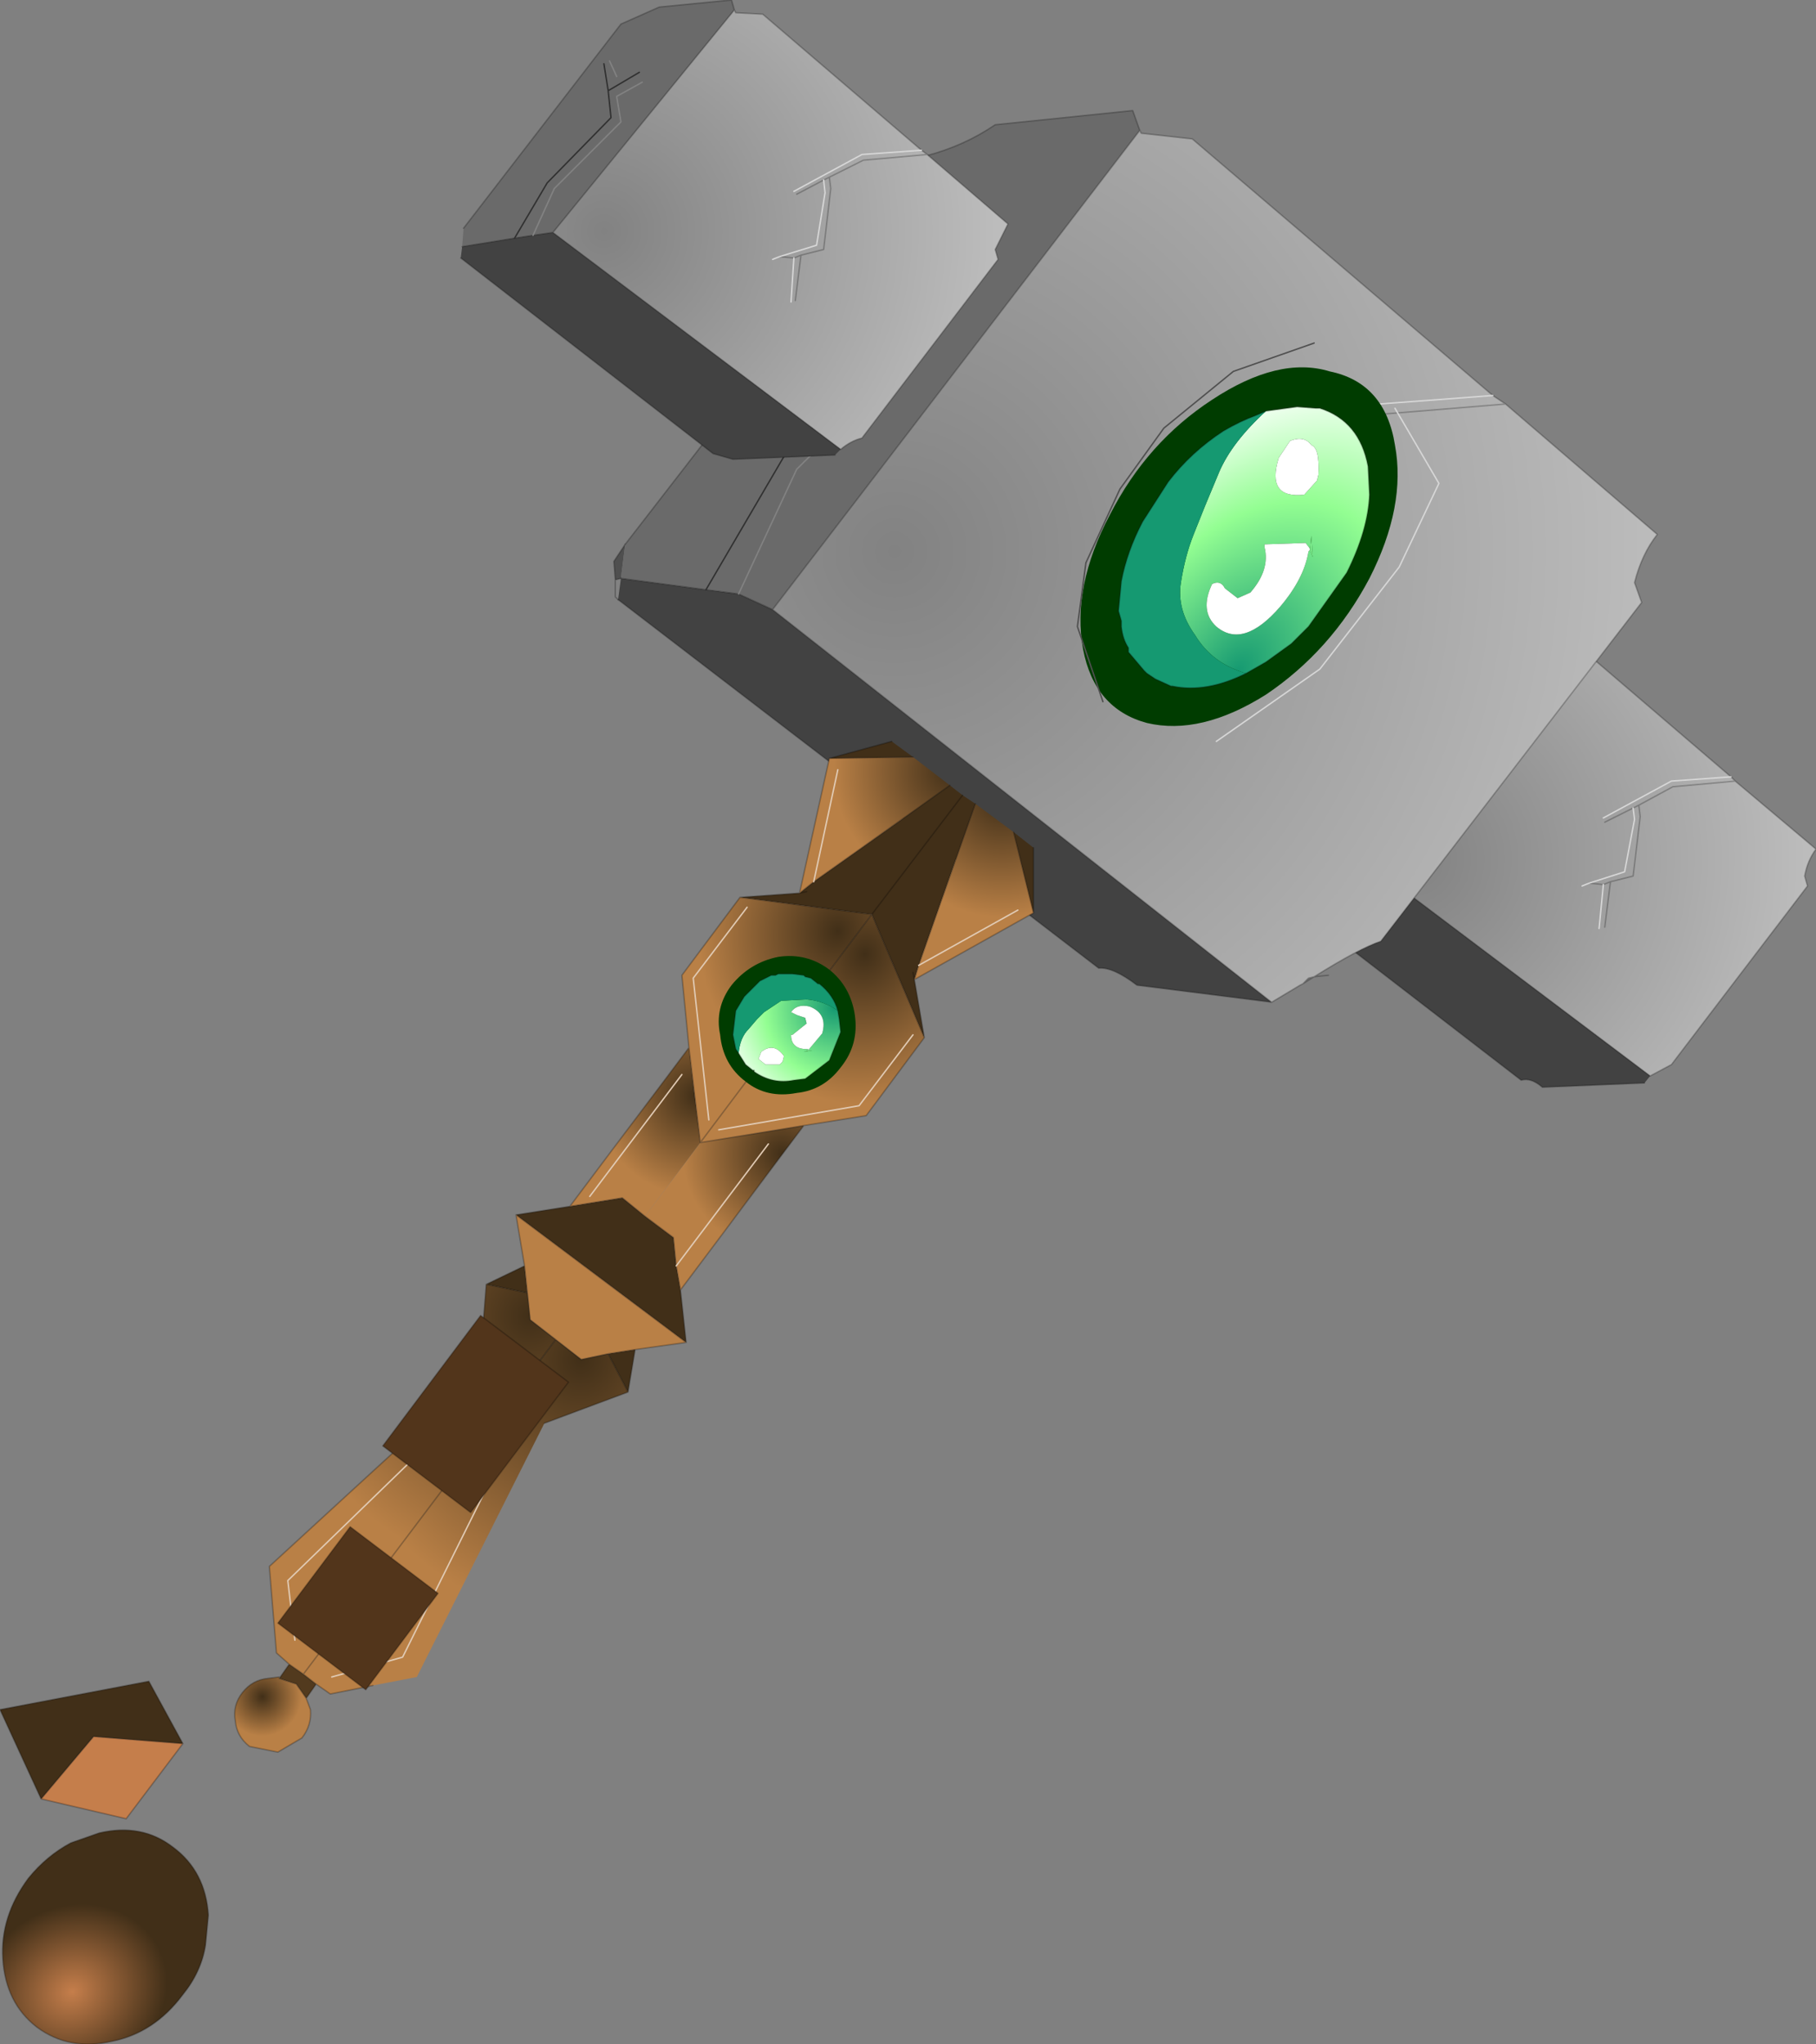 <?xml version="1.0" encoding="UTF-8" standalone="no"?>
<svg xmlns:xlink="http://www.w3.org/1999/xlink" height="72.1px" width="64.05px" xmlns="http://www.w3.org/2000/svg">
  <rect width="100%" height="100%" fill="#808080" stroke="none"/>
  <g transform="matrix(1.0, 0.0, 0.0, 1.0, -312.7, -143.2)">
    <path d="M334.4 163.65 L334.6 163.6 334.5 164.35 334.4 164.25 334.4 163.65" fill="#828282" fill-rule="evenodd" stroke="none"/>
    <path d="M334.75 162.4 L334.6 163.6 334.4 163.65 334.35 163.0 334.75 162.4" fill="#4f4f4f" fill-rule="evenodd" stroke="none"/>
    <path d="M334.75 162.4 L334.35 163.0 334.4 163.65 334.6 163.6 M334.5 164.35 L334.4 164.25 334.4 163.65" fill="none" stroke="#000000" stroke-linecap="round" stroke-linejoin="round" stroke-opacity="0.243" stroke-width="0.05"/>
    <path d="M357.45 174.05 L357.55 173.4 363.15 166.15 364.45 165.55 367.0 165.3 367.15 165.7 360.75 173.5 360.05 173.6 359.35 173.7 357.45 174.05 M363.9 168.2 L363.0 168.7 363.15 169.6 360.75 171.95 360.05 173.6 360.75 171.95 363.15 169.6 363.0 168.7 363.9 168.2 M362.75 167.45 L362.95 168.05 362.75 167.45 M362.65 168.5 L362.8 169.4 360.55 171.75 359.35 173.7 360.55 171.75 362.8 169.4 362.65 168.5 362.55 167.55 362.65 168.5 363.8 167.85 362.65 168.5" fill="#4f4f4f" fill-rule="evenodd" stroke="none"/>
    <path d="M367.15 165.7 L367.15 165.75 368.15 165.8 373.75 170.6 373.9 170.75 376.75 173.15 Q376.45 173.55 376.35 174.1 L376.45 174.45 371.65 180.75 370.9 181.15 360.75 173.5 367.15 165.7 M369.3 175.9 L369.5 174.3 370.3 174.1 370.55 172.0 370.5 171.6 371.7 170.95 373.9 170.75 371.7 170.95 370.5 171.6 370.55 172.0 370.3 174.1 369.5 174.3 369.3 175.9 M369.25 172.05 L371.65 170.75 373.75 170.6 371.65 170.75 369.25 172.05 M370.3 171.7 L370.5 171.6 370.3 171.7 369.3 172.2 370.3 171.7 370.35 172.1 370.0 173.95 368.75 174.35 370.0 173.95 370.35 172.1 370.3 171.7 M369.5 174.3 L369.25 174.4 368.75 174.35 369.25 174.4 369.5 174.3 M369.1 175.95 L369.25 174.4 369.1 175.95 M368.5 174.45 L368.75 174.35 368.5 174.45" fill="url(#gradient0)" fill-rule="evenodd" stroke="none"/>
    <path d="M370.9 181.15 L370.7 181.4 367.1 181.55 Q366.7 181.2 366.35 181.3 L357.4 174.4 357.45 174.05 359.35 173.7 360.05 173.6 360.75 173.5 370.9 181.15" fill="#424242" fill-rule="evenodd" stroke="none"/>
    <path d="M367.15 165.7 L367.15 165.75 368.15 165.8 373.75 170.6 373.9 170.75 376.75 173.15 Q376.45 173.55 376.35 174.1 L376.45 174.45 371.65 180.75 370.9 181.15 360.75 173.5 360.05 173.6 359.35 173.7 357.45 174.05 M370.7 181.4 L367.1 181.55 Q366.7 181.2 366.35 181.3 L357.4 174.4 M357.55 173.4 L363.15 166.15 364.45 165.55 367.0 165.3 367.15 165.7 360.75 173.5 M373.9 170.75 L371.7 170.95 370.5 171.6 370.55 172.0 370.3 174.1 369.5 174.3 369.3 175.9 M370.3 171.7 L369.3 172.2 M370.5 171.6 L370.3 171.7 M368.75 174.35 L369.25 174.4 369.5 174.3" fill="none" stroke="#000000" stroke-linecap="round" stroke-linejoin="round" stroke-opacity="0.243" stroke-width="0.05"/>
    <path d="M362.55 167.55 L362.65 168.5 363.8 167.85 M359.35 173.7 L360.55 171.75 362.8 169.4 362.65 168.5" fill="none" stroke="#303030" stroke-linecap="round" stroke-linejoin="round" stroke-width="0.05"/>
    <path d="M362.95 168.05 L362.75 167.45 M360.05 173.6 L360.75 171.95 363.15 169.6 363.0 168.7 363.9 168.2" fill="none" stroke="#828282" stroke-linecap="round" stroke-linejoin="round" stroke-width="0.05"/>
    <path d="M373.75 170.6 L371.65 170.75 369.25 172.05 M370.3 171.7 L370.35 172.1 370.0 173.95 368.75 174.35 368.5 174.45 M369.25 174.4 L369.1 175.95" fill="none" stroke="#d7d7d7" stroke-linecap="round" stroke-linejoin="round" stroke-width="0.05"/>
    <path d="M339.95 164.7 L357.55 178.55 352.8 177.95 Q351.95 177.3 351.45 177.35 L334.5 164.35 334.6 163.6 337.6 164.0 338.75 164.15 339.95 164.7" fill="#424242" fill-rule="evenodd" stroke="none"/>
    <path d="M334.75 162.4 L345.35 148.7 Q346.7 148.35 347.8 147.6 L352.65 147.1 352.9 147.8 339.95 164.7 338.75 164.15 337.6 164.0 334.6 163.6 334.75 162.4 M344.5 151.2 L344.95 152.3 344.5 151.2 M344.45 153.15 L344.65 154.9 340.35 159.3 337.6 164.0 340.35 159.3 344.65 154.9 344.45 153.15 344.15 151.4 344.45 153.15 346.55 152.0 344.45 153.15 M346.65 152.55 L345.05 153.5 345.35 155.25 340.8 159.75 338.75 164.15 340.8 159.75 345.35 155.25 345.05 153.5 346.65 152.55" fill="#6a6a6a" fill-rule="evenodd" stroke="none"/>
    <path d="M352.9 147.8 L352.95 147.9 354.75 148.1 365.35 157.15 365.8 157.45 371.15 162.05 Q370.6 162.75 370.35 163.75 L370.6 164.45 361.4 176.4 Q360.65 176.65 359.05 177.65 L358.85 177.7 358.65 177.9 358.55 177.95 357.55 178.55 339.95 164.7 352.9 147.8 M356.85 159.8 L361.35 157.45 365.35 157.15 361.35 157.45 356.85 159.8 M358.85 159.2 L359.3 159.0 361.55 157.8 365.8 157.45 361.55 157.8 359.3 159.0 359.35 159.75 358.85 163.75 357.45 164.2 357.05 167.25 357.45 164.2 358.85 163.75 359.35 159.75 359.3 159.0 358.85 159.2 358.95 160.0 358.4 163.5 355.45 164.45 358.4 163.5 358.95 160.0 358.85 159.2 357.0 160.15 358.85 159.2 M356.0 164.6 L357.45 164.2 356.0 164.6 M356.65 167.3 L357.0 164.6 356.65 167.3" fill="url(#gradient1)" fill-rule="evenodd" stroke="none"/>
    <path d="M352.9 147.8 L352.95 147.9 354.75 148.1 365.35 157.15 365.8 157.45 371.15 162.05 Q370.6 162.75 370.35 163.75 L370.6 164.45 361.4 176.4 Q360.65 176.65 359.05 177.65 L359.55 177.6 M334.75 162.4 L345.35 148.7 Q346.7 148.35 347.8 147.6 L352.65 147.1 352.9 147.8 339.95 164.7 357.55 178.55 358.55 177.95 358.65 177.9 358.85 177.7 359.05 177.65 358.65 177.9 M365.8 157.45 L361.55 157.8 359.3 159.0 359.35 159.75 358.85 163.75 357.45 164.2 357.05 167.25 M359.3 159.0 L358.85 159.2 357.0 160.15 M357.45 164.2 L356.0 164.6 M357.55 178.55 L352.8 177.95 Q351.95 177.3 351.45 177.35 L334.5 164.35 M339.95 164.7 L338.75 164.15 337.6 164.0 334.6 163.6" fill="none" stroke="#000000" stroke-linecap="round" stroke-linejoin="round" stroke-opacity="0.243" stroke-width="0.05"/>
    <path d="M344.15 151.4 L344.45 153.15 346.55 152.0 M337.6 164.0 L340.35 159.3 344.65 154.9 344.45 153.15" fill="none" stroke="#303030" stroke-linecap="round" stroke-linejoin="round" stroke-width="0.05"/>
    <path d="M344.95 152.3 L344.5 151.2 M338.75 164.15 L340.8 159.75 345.35 155.25 345.05 153.5 346.65 152.55" fill="none" stroke="#828282" stroke-linecap="round" stroke-linejoin="round" stroke-width="0.05"/>
    <path d="M365.35 157.15 L361.35 157.45 356.85 159.8 M358.85 159.2 L358.95 160.0 358.4 163.5 355.45 164.45 M357.0 164.6 L356.65 167.3" fill="none" stroke="#d7d7d7" stroke-linecap="round" stroke-linejoin="round" stroke-width="0.05"/>
    <path d="M338.6 143.55 L338.65 143.65 339.6 143.7 345.2 148.5 345.4 148.65 348.25 151.1 347.8 152.0 347.9 152.35 343.1 158.65 Q342.7 158.75 342.35 159.05 L332.2 151.4 338.6 143.55 M340.7 149.95 L343.1 148.65 345.2 148.5 343.1 148.65 340.7 149.95 M340.2 152.25 L341.5 151.85 341.8 150.0 341.75 149.55 341.8 150.0 341.5 151.85 340.2 152.25 340.7 152.3 340.95 152.2 341.75 152.0 342.0 149.85 341.95 149.45 341.75 149.55 340.8 150.05 341.75 149.55 341.95 149.45 342.0 149.85 341.75 152.0 340.95 152.2 340.7 152.3 340.2 152.25 339.95 152.35 340.2 152.25 M341.95 149.45 L343.15 148.85 345.4 148.65 343.15 148.85 341.95 149.45 M340.6 153.85 L340.7 152.3 340.6 153.85 M340.75 153.8 L340.95 152.2 340.75 153.8" fill="url(#gradient2)" fill-rule="evenodd" stroke="none"/>
    <path d="M329.0 151.9 L329.05 151.25 334.6 144.05 335.95 143.45 338.5 143.2 338.6 143.55 332.2 151.4 331.5 151.5 330.85 151.6 329.0 151.9 M334.0 145.45 L334.15 146.4 334.25 147.35 332.0 149.65 330.85 151.6 332.0 149.65 334.25 147.35 334.15 146.4 334.0 145.45 M335.35 146.1 L334.45 146.6 334.6 147.5 332.25 149.85 331.5 151.5 332.25 149.85 334.6 147.5 334.45 146.6 335.35 146.1 M335.25 145.75 L334.15 146.4 335.25 145.75 M334.2 145.35 L334.45 145.9 334.2 145.35" fill="#6a6a6a" fill-rule="evenodd" stroke="none"/>
    <path d="M342.35 159.05 L342.15 159.25 338.55 159.4 337.85 159.2 328.95 152.3 329.0 151.9 330.85 151.6 331.5 151.5 332.2 151.4 342.35 159.05" fill="#424242" fill-rule="evenodd" stroke="none"/>
    <path d="M338.6 143.55 L338.65 143.65 339.6 143.7 345.2 148.5 345.4 148.65 348.25 151.1 347.8 152.0 347.9 152.35 343.1 158.65 Q342.7 158.75 342.35 159.05 L332.2 151.4 331.5 151.5 330.85 151.6 329.0 151.9 M342.15 159.25 L338.55 159.4 337.85 159.2 328.95 152.3 M329.05 151.25 L334.6 144.05 335.95 143.45 338.5 143.2 338.6 143.55 332.2 151.4 M340.2 152.25 L340.7 152.3 340.95 152.2 341.75 152.0 342.0 149.85 341.95 149.45 341.75 149.55 340.8 150.05 M345.4 148.65 L343.15 148.85 341.95 149.45 M340.95 152.2 L340.75 153.8" fill="none" stroke="#000000" stroke-linecap="round" stroke-linejoin="round" stroke-opacity="0.243" stroke-width="0.05"/>
    <path d="M330.85 151.6 L332.0 149.65 334.25 147.35 334.15 146.4 334.0 145.45 M334.15 146.4 L335.25 145.75" fill="none" stroke="#303030" stroke-linecap="round" stroke-linejoin="round" stroke-width="0.05"/>
    <path d="M331.5 151.5 L332.25 149.85 334.6 147.5 334.45 146.6 335.35 146.1 M334.45 145.9 L334.2 145.35" fill="none" stroke="#828282" stroke-linecap="round" stroke-linejoin="round" stroke-width="0.05"/>
    <path d="M345.2 148.5 L343.1 148.65 340.7 149.95 M341.75 149.55 L341.8 150.0 341.5 151.85 340.2 152.25 339.95 152.35 M340.7 152.3 L340.6 153.85" fill="none" stroke="#d7d7d7" stroke-linecap="round" stroke-linejoin="round" stroke-width="0.05"/>
    <path d="M361.0 163.6 Q362.3 161.05 361.9 158.9 361.55 156.7 359.6 156.3 357.8 155.75 355.45 157.3 353.15 158.8 351.85 161.35 350.5 163.9 350.9 166.1 351.3 168.2 353.15 168.7 355.05 169.15 357.35 167.7 359.65 166.15 361.0 163.6" fill="#003c00" fill-rule="evenodd" stroke="none"/>
    <path d="M356.65 166.95 L357.35 166.55 358.25 165.9 358.85 165.3 360.2 163.4 Q360.95 161.9 361.0 160.65 L360.95 159.65 Q360.65 158.05 359.25 157.6 L359.15 157.6 359.1 157.6 358.45 157.55 357.35 157.7 Q356.15 158.8 355.7 159.85 L355.2 161.05 354.8 162.05 Q354.5 162.8 354.35 163.75 354.2 164.7 354.85 165.6 355.45 166.6 356.65 166.95 M358.95 158.9 Q359.25 159.0 359.2 159.95 L359.15 160.15 358.7 160.65 Q357.35 160.8 357.8 159.35 L358.2 158.75 Q358.7 158.55 358.95 158.9 M358.9 162.6 L358.85 162.65 Q358.7 163.6 357.85 164.6 356.55 166.1 355.6 165.3 355.0 164.75 355.45 163.8 355.75 163.65 355.9 163.95 L356.35 164.3 356.8 164.1 Q357.5 163.3 357.3 162.5 L357.3 162.4 358.75 162.35 358.9 162.55 358.9 162.6 358.95 162.1 359.0 162.85 358.9 162.6" fill="url(#gradient3)" fill-rule="evenodd" stroke="none"/>
    <path d="M357.35 157.7 L357.0 157.85 Q356.45 158.05 355.85 158.4 354.7 159.15 353.9 160.2 L353.0 161.6 Q352.45 162.65 352.25 163.7 L352.15 164.75 352.25 165.1 352.25 165.3 Q352.3 165.75 352.5 166.05 L352.5 166.2 353.05 166.85 353.15 166.95 353.45 167.15 354.0 167.4 354.05 167.4 Q355.25 167.65 356.65 166.95 355.45 166.6 354.85 165.6 354.2 164.7 354.35 163.75 354.5 162.8 354.8 162.05 L355.2 161.05 355.7 159.85 Q356.15 158.8 357.35 157.7" fill="#159971" fill-rule="evenodd" stroke="none"/>
    <path d="M358.95 158.9 Q358.7 158.55 358.2 158.75 L357.8 159.35 Q357.35 160.8 358.7 160.65 L359.15 160.15 359.2 159.95 Q359.25 159.0 358.95 158.9 M358.9 162.6 L358.9 162.55 358.75 162.35 357.3 162.4 357.3 162.5 Q357.5 163.3 356.8 164.1 L356.35 164.3 355.9 163.95 Q355.75 163.65 355.45 163.8 355.0 164.75 355.6 165.3 356.55 166.1 357.85 164.6 358.7 163.6 358.85 162.65 L358.9 162.6" fill="#ffffff" fill-rule="evenodd" stroke="none"/>
    <path d="M358.9 162.6 L359.0 162.85 358.95 162.1 358.9 162.6" fill="#7ceb8c" fill-rule="evenodd" stroke="none"/>
    <path d="M356.65 166.95 L357.35 166.55 358.25 165.9 358.85 165.3 360.2 163.4 Q360.95 161.9 361.0 160.65 L360.95 159.65 Q360.65 158.05 359.25 157.6 L359.15 157.6 359.1 157.6 358.45 157.55 357.35 157.7 357.0 157.85 Q356.45 158.05 355.85 158.4 354.7 159.15 353.9 160.2 L353.0 161.6 Q352.45 162.65 352.25 163.7 L352.15 164.75 352.25 165.1 352.25 165.3 Q352.3 165.75 352.5 166.05 L352.5 166.2 353.05 166.85 353.15 166.95 353.45 167.15 354.0 167.4 354.05 167.4 Q355.25 167.65 356.65 166.95 Z" fill="none" stroke="#000000" stroke-linecap="round" stroke-linejoin="round" stroke-opacity="0.243" stroke-width="0.05"/>
    <path d="M359.05 155.3 L356.2 156.3 353.75 158.3 352.2 160.45 351.0 163.05 350.7 165.3 351.6 167.95" fill="none" stroke="#4f4f4f" stroke-linecap="round" stroke-linejoin="round" stroke-width="0.05"/>
    <path d="M355.6 169.35 L359.25 166.8 362.05 163.2 363.45 160.25 361.9 157.6" fill="none" stroke="#d7d7d7" stroke-linecap="round" stroke-linejoin="round" stroke-width="0.05"/>
    <path d="M314.15 206.65 L316.0 204.45 319.15 204.7 317.15 207.35 314.15 206.65" fill="#c57e4b" fill-rule="evenodd" stroke="none"/>
    <path d="M319.15 204.7 L316.0 204.45 314.15 206.65 312.7 203.5 317.95 202.5 319.15 204.7 M329.85 188.5 L331.2 187.85 331.3 188.8 329.85 188.5 M330.9 186.05 L332.8 185.75 334.65 185.45 335.45 186.1 336.45 186.85 336.55 187.85 336.7 188.7 336.9 190.55 330.9 186.05 M338.8 174.85 L340.9 174.7 341.15 174.65 340.9 174.7 341.4 174.3 346.2 170.9 346.65 171.25 347.1 171.55 345.1 177.25 344.95 177.75 345.3 179.8 343.45 175.45 338.8 174.85 M341.95 169.95 L344.15 169.35 344.9 169.9 341.95 169.95 M348.45 172.55 L349.15 173.1 349.15 175.4 348.45 172.55 M335.1 190.8 L334.85 192.3 334.15 190.95 335.1 190.8 M344.9 177.5 L344.95 177.75 344.9 177.5 M343.45 175.45 L346.65 171.25 343.45 175.45" fill="#412f18" fill-rule="evenodd" stroke="none"/>
    <path d="M322.55 202.4 L322.9 201.9 323.4 202.25 323.85 202.6 323.5 203.1 323.15 202.6 322.55 202.4" fill="#523a1e" fill-rule="evenodd" stroke="none"/>
    <path d="M331.2 187.85 L330.9 186.05 336.9 190.55 335.1 190.8 334.15 190.95 333.2 191.15 332.3 190.45 331.4 189.75 331.3 188.8 331.2 187.85" fill="#b98046" fill-rule="evenodd" stroke="none"/>
    <path d="M313.7 209.45 Q314.35 208.65 315.2 208.2 L316.2 207.85 Q317.7 207.5 318.8 208.35 319.95 209.2 320.05 210.75 L319.95 211.8 Q319.8 212.75 319.15 213.55 318.15 214.9 316.65 215.2 315.15 215.55 314.0 214.7 312.9 213.85 312.8 212.3 312.7 210.8 313.7 209.45" fill="url(#gradient4)" fill-rule="evenodd" stroke="none"/>
    <path d="M323.5 203.1 L323.65 203.5 Q323.7 204.05 323.35 204.5 L322.5 205.0 321.5 204.8 Q321.05 204.45 321.0 203.9 320.9 203.35 321.25 202.9 321.6 202.45 322.15 202.4 L322.55 202.35 322.55 202.4 323.15 202.6 323.5 203.1" fill="url(#gradient5)" fill-rule="evenodd" stroke="none"/>
    <path d="M334.85 192.3 L331.9 193.4 327.4 202.35 325.85 202.65 324.35 202.95 323.85 202.6 323.4 202.25 332.3 190.45 333.2 191.15 334.15 190.95 334.85 192.3 M324.4 202.35 L326.9 201.65 330.95 193.5 326.9 201.65 324.4 202.35" fill="url(#gradient6)" fill-rule="evenodd" stroke="none"/>
    <path d="M322.9 201.9 L322.45 201.5 322.2 198.45 329.6 191.65 329.85 188.5 331.3 188.8 331.4 189.75 332.3 190.45 323.4 202.25 322.9 201.9 M329.6 192.4 L322.85 198.95 323.1 201.05 322.85 198.95 329.6 192.4" fill="url(#gradient7)" fill-rule="evenodd" stroke="none"/>
    <path d="M347.1 171.55 L348.45 172.55 349.15 175.4 344.95 177.75 345.1 177.25 347.1 171.55 M348.6 175.3 L345.1 177.25 348.6 175.3" fill="url(#gradient8)" fill-rule="evenodd" stroke="none"/>
    <path d="M345.3 179.8 L343.25 182.55 341.05 182.9 337.4 183.5 343.45 175.45 345.3 179.8 M344.9 179.7 L343.0 182.2 338.05 183.05 343.0 182.2 344.9 179.7" fill="url(#gradient9)" fill-rule="evenodd" stroke="none"/>
    <path d="M341.05 182.9 L336.7 188.7 336.55 187.85 336.45 186.85 335.45 186.1 337.4 183.5 341.05 182.9 M339.8 183.55 L336.55 187.85 339.8 183.55" fill="url(#gradient10)" fill-rule="evenodd" stroke="none"/>
    <path d="M332.8 185.75 L337.0 180.15 337.4 183.5 335.45 186.1 334.65 185.45 332.8 185.75 M333.5 185.4 L336.75 181.1 333.5 185.4" fill="url(#gradient11)" fill-rule="evenodd" stroke="none"/>
    <path d="M337.0 180.15 L336.75 177.6 338.8 174.85 343.45 175.45 337.4 183.5 337.0 180.15 M339.05 175.2 L337.15 177.7 337.7 182.7 337.15 177.7 339.05 175.2" fill="url(#gradient12)" fill-rule="evenodd" stroke="none"/>
    <path d="M340.9 174.7 L341.95 169.95 344.9 169.9 346.2 170.9 341.4 174.3 340.9 174.7 M342.25 170.35 L341.4 174.3 342.25 170.35" fill="url(#gradient13)" fill-rule="evenodd" stroke="none"/>
    <path d="M313.7 209.45 Q314.35 208.65 315.2 208.2 L316.2 207.85 Q317.7 207.5 318.8 208.35 319.95 209.2 320.05 210.75 L319.95 211.8 Q319.8 212.75 319.15 213.55 318.15 214.9 316.65 215.2 315.15 215.55 314.0 214.7 312.9 213.85 312.8 212.3 312.7 210.8 313.7 209.45 M319.15 204.7 L316.0 204.45 314.15 206.65 317.15 207.35 319.15 204.7 317.95 202.5 312.7 203.5 314.15 206.65 M323.5 203.1 L323.65 203.5 Q323.7 204.05 323.35 204.5 L322.5 205.0 321.5 204.8 Q321.05 204.45 321.0 203.9 320.9 203.35 321.25 202.9 321.6 202.45 322.15 202.4 L322.55 202.35 322.55 202.4 322.9 201.9 322.45 201.5 322.2 198.45 329.6 191.65 329.85 188.5 331.2 187.85 330.9 186.05 332.8 185.75 337.0 180.15 336.75 177.6 338.8 174.85 340.9 174.7 341.95 169.95 344.15 169.35 M349.15 173.1 L349.15 175.4 344.95 177.75 345.3 179.8 343.25 182.55 341.05 182.9 336.7 188.7 336.9 190.55 335.1 190.8 334.85 192.3 331.9 193.4 M325.85 202.65 L324.35 202.95 323.85 202.6 323.5 203.1 323.15 202.6 322.55 202.4 M322.9 201.9 L323.4 202.25 332.3 190.45 331.4 189.75 331.3 188.8 329.85 188.5 M323.85 202.6 L323.4 202.25 M334.15 190.95 L334.85 192.3 M335.1 190.8 L334.15 190.95 333.2 191.15 332.3 190.45 M331.2 187.85 L331.3 188.8 M336.9 190.55 L330.9 186.05 M335.45 186.1 L334.65 185.45 332.8 185.75 M335.45 186.1 L336.45 186.85 336.55 187.85 336.7 188.7 M337.0 180.15 L337.4 183.5 343.45 175.45 338.8 174.85 M348.45 172.55 L349.15 175.4 M344.95 177.75 L345.1 177.25 347.1 171.55 M344.95 177.75 L344.9 177.5 M340.9 174.7 L341.15 174.65 M340.9 174.7 L341.4 174.3 346.2 170.9 M344.9 169.9 L341.95 169.95 M346.65 171.25 L343.45 175.45 345.3 179.8 M341.05 182.9 L337.4 183.5" fill="none" stroke="#000000" stroke-linecap="round" stroke-linejoin="round" stroke-opacity="0.251" stroke-width="0.05"/>
    <path d="M323.1 201.05 L322.85 198.95 329.6 192.4 M330.95 193.5 L326.9 201.65 324.4 202.35 M336.55 187.85 L339.8 183.55 M337.7 182.7 L337.15 177.7 339.05 175.2 M336.75 181.1 L333.5 185.4 M338.05 183.05 L343.0 182.2 344.9 179.7 M345.1 177.25 L348.6 175.3 M341.4 174.3 L342.25 170.35" fill="none" stroke="#e1cbb5" stroke-linecap="round" stroke-linejoin="round" stroke-width="0.05"/>
    <path d="M326.2 194.2 L329.65 189.6 332.75 191.95 329.3 196.55 326.2 194.2" fill="#52351b" fill-rule="evenodd" stroke="none"/>
    <path d="M326.2 194.2 L329.65 189.6 332.75 191.95 329.3 196.55 326.2 194.2 Z" fill="none" stroke="#000000" stroke-linecap="round" stroke-linejoin="round" stroke-opacity="0.251" stroke-width="0.05"/>
    <path d="M322.5 200.45 L325.05 197.05 328.15 199.4 325.6 202.8 322.5 200.45" fill="#52351b" fill-rule="evenodd" stroke="none"/>
    <path d="M322.5 200.45 L325.05 197.05 328.15 199.4 325.6 202.8 322.5 200.45 Z" fill="none" stroke="#000000" stroke-linecap="round" stroke-linejoin="round" stroke-opacity="0.251" stroke-width="0.05"/>
    <path d="M342.35 180.85 Q341.75 181.65 340.8 181.75 339.75 181.95 339.0 181.35 338.2 180.75 338.1 179.7 337.9 178.75 338.5 177.95 339.15 177.15 340.15 176.95 341.15 176.8 341.95 177.4 342.7 178.0 342.85 179.0 343.0 180.05 342.35 180.85" fill="#003c00" fill-rule="evenodd" stroke="none"/>
    <path d="M342.25 178.85 L342.3 179.15 342.35 179.6 342.25 179.85 341.95 180.6 341.1 181.25 340.7 181.3 Q339.95 181.45 339.3 181.0 L339.3 180.95 339.25 180.95 339.0 180.75 338.75 180.35 Q338.8 179.8 339.1 179.5 L339.4 179.15 339.65 178.9 340.25 178.5 341.15 178.45 Q341.75 178.5 342.25 178.85 M339.7 180.75 L340.2 180.75 340.3 180.65 340.35 180.45 Q340.0 179.95 339.55 180.3 L339.45 180.55 339.7 180.75 M341.2 180.25 L341.7 179.65 Q341.9 178.95 341.25 178.7 340.8 178.6 340.6 178.9 L340.8 179.0 341.1 179.1 341.15 179.3 340.65 179.7 340.6 179.7 Q340.6 180.15 341.05 180.2 L341.2 180.2 341.2 180.25 341.05 180.3 341.35 180.25 341.2 180.25" fill="url(#gradient14)" fill-rule="evenodd" stroke="none"/>
    <path d="M338.75 180.35 L338.65 180.2 338.55 179.7 338.65 178.85 338.95 178.35 339.5 177.8 339.9 177.6 340.05 177.6 340.15 177.55 340.55 177.55 340.65 177.55 341.05 177.6 341.1 177.65 341.3 177.7 341.55 177.9 341.6 177.9 Q342.1 178.3 342.25 178.85 341.75 178.5 341.15 178.45 L340.25 178.5 339.65 178.9 339.4 179.15 339.1 179.5 Q338.8 179.8 338.75 180.35" fill="#159971" fill-rule="evenodd" stroke="none"/>
    <path d="M339.7 180.75 L339.45 180.55 339.55 180.3 Q340.0 179.95 340.35 180.45 L340.3 180.65 340.2 180.75 339.7 180.75 M341.2 180.25 L341.2 180.2 341.05 180.2 Q340.6 180.15 340.6 179.7 L340.65 179.7 341.15 179.3 341.1 179.1 340.8 179.0 340.6 178.9 Q340.8 178.6 341.25 178.7 341.9 178.95 341.7 179.65 L341.2 180.25" fill="#ffffff" fill-rule="evenodd" stroke="none"/>
    <path d="M341.2 180.25 L341.35 180.25 341.05 180.3 341.2 180.25" fill="#7ceb8c" fill-rule="evenodd" stroke="none"/>
    <path d="M342.25 178.85 L342.3 179.15 342.35 179.6 342.25 179.85 341.95 180.6 341.1 181.25 340.7 181.3 Q339.95 181.45 339.3 181.0 L339.3 180.95 339.25 180.95 339.0 180.75 338.75 180.35 338.65 180.2 338.55 179.7 338.65 178.85 338.95 178.35 339.5 177.8 339.9 177.6 340.05 177.6 340.15 177.55 340.55 177.55 340.65 177.55 341.05 177.6 341.1 177.65 341.3 177.7 341.55 177.9 341.6 177.9 Q342.1 178.3 342.25 178.85 Z" fill="none" stroke="#000000" stroke-linecap="round" stroke-linejoin="round" stroke-opacity="0.243" stroke-width="0.05"/>
  </g>
  <defs>
    <radialGradient cx="0" cy="0" gradientTransform="matrix(0.017, 0.002, -0.002, 0.017, 362.55, 173.5)" gradientUnits="userSpaceOnUse" id="gradient0" r="819.2" spreadMethod="pad">
      <stop offset="0.0" stop-color="#828282"/>
      <stop offset="0.988" stop-color="#bcbcbc"/>
    </radialGradient>
    <radialGradient cx="0" cy="0" gradientTransform="matrix(0.033, 0.004, -0.004, 0.033, 344.25, 162.65)" gradientUnits="userSpaceOnUse" id="gradient1" r="819.2" spreadMethod="pad">
      <stop offset="0.0" stop-color="#828282"/>
      <stop offset="0.988" stop-color="#bcbcbc"/>
    </radialGradient>
    <radialGradient cx="0" cy="0" gradientTransform="matrix(0.017, 0.002, -0.002, 0.017, 334.0, 151.35)" gradientUnits="userSpaceOnUse" id="gradient2" r="819.2" spreadMethod="pad">
      <stop offset="0.0" stop-color="#828282"/>
      <stop offset="0.988" stop-color="#bcbcbc"/>
    </radialGradient>
    <radialGradient cx="0" cy="0" gradientTransform="matrix(-0.009, -0.002, -0.006, 0.012, 356.35, 166.9)" gradientUnits="userSpaceOnUse" id="gradient3" r="819.2" spreadMethod="pad">
      <stop offset="0.0" stop-color="#159971"/>
      <stop offset="0.604" stop-color="#93fe92"/>
      <stop offset="0.988" stop-color="#f2fff2"/>
    </radialGradient>
    <radialGradient cx="0" cy="0" gradientTransform="matrix(-0.006, -0.004, 0.005, -0.006, 315.25, 213.45)" gradientUnits="userSpaceOnUse" id="gradient4" r="819.2" spreadMethod="pad">
      <stop offset="0.0" stop-color="#c57e4b"/>
      <stop offset="0.522" stop-color="#412f18"/>
    </radialGradient>
    <radialGradient cx="0" cy="0" gradientTransform="matrix(-0.002, -0.002, 0.002, -0.002, 321.95, 203.05)" gradientUnits="userSpaceOnUse" id="gradient5" r="819.2" spreadMethod="pad">
      <stop offset="0.0" stop-color="#412f18"/>
      <stop offset="0.596" stop-color="#b98046"/>
    </radialGradient>
    <radialGradient cx="0" cy="0" gradientTransform="matrix(-0.014, -0.011, 0.011, -0.015, 333.2, 191.15)" gradientUnits="userSpaceOnUse" id="gradient6" r="819.2" spreadMethod="pad">
      <stop offset="0.0" stop-color="#412f18"/>
      <stop offset="0.596" stop-color="#b98046"/>
    </radialGradient>
    <radialGradient cx="0" cy="0" gradientTransform="matrix(-0.014, -0.011, 0.011, -0.015, 331.4, 189.6)" gradientUnits="userSpaceOnUse" id="gradient7" r="819.2" spreadMethod="pad">
      <stop offset="0.0" stop-color="#412f18"/>
      <stop offset="0.596" stop-color="#b98046"/>
    </radialGradient>
    <radialGradient cx="0" cy="0" gradientTransform="matrix(-0.007, -0.005, 0.005, -0.007, 348.05, 171.35)" gradientUnits="userSpaceOnUse" id="gradient8" r="819.2" spreadMethod="pad">
      <stop offset="0.0" stop-color="#412f18"/>
      <stop offset="0.596" stop-color="#b98046"/>
    </radialGradient>
    <radialGradient cx="0" cy="0" gradientTransform="matrix(-0.008, -0.006, 0.006, -0.009, 343.2, 176.85)" gradientUnits="userSpaceOnUse" id="gradient9" r="819.2" spreadMethod="pad">
      <stop offset="0.0" stop-color="#412f18"/>
      <stop offset="0.596" stop-color="#b98046"/>
    </radialGradient>
    <radialGradient cx="0" cy="0" gradientTransform="matrix(-0.006, -0.004, 0.004, -0.006, 340.3, 183.9)" gradientUnits="userSpaceOnUse" id="gradient10" r="819.2" spreadMethod="pad">
      <stop offset="0.0" stop-color="#412f18"/>
      <stop offset="0.596" stop-color="#b98046"/>
    </radialGradient>
    <radialGradient cx="0" cy="0" gradientTransform="matrix(-0.006, -0.004, 0.004, -0.006, 337.25, 181.85)" gradientUnits="userSpaceOnUse" id="gradient11" r="819.2" spreadMethod="pad">
      <stop offset="0.0" stop-color="#412f18"/>
      <stop offset="0.596" stop-color="#b98046"/>
    </radialGradient>
    <radialGradient cx="0" cy="0" gradientTransform="matrix(-0.008, -0.006, 0.006, -0.009, 342.25, 176.05)" gradientUnits="userSpaceOnUse" id="gradient12" r="819.2" spreadMethod="pad">
      <stop offset="0.0" stop-color="#412f18"/>
      <stop offset="0.596" stop-color="#b98046"/>
    </radialGradient>
    <radialGradient cx="0" cy="0" gradientTransform="matrix(-0.007, -0.005, 0.005, -0.007, 346.3, 170.4)" gradientUnits="userSpaceOnUse" id="gradient13" r="819.2" spreadMethod="pad">
      <stop offset="0.0" stop-color="#412f18"/>
      <stop offset="0.596" stop-color="#b98046"/>
    </radialGradient>
    <radialGradient cx="0" cy="0" gradientTransform="matrix(-0.004, -0.003, 0.003, -0.004, 342.15, 178.75)" gradientUnits="userSpaceOnUse" id="gradient14" r="819.2" spreadMethod="pad">
      <stop offset="0.0" stop-color="#159971"/>
      <stop offset="0.604" stop-color="#93fe92"/>
      <stop offset="0.988" stop-color="#f2fff2"/>
    </radialGradient>
  </defs>
</svg>
